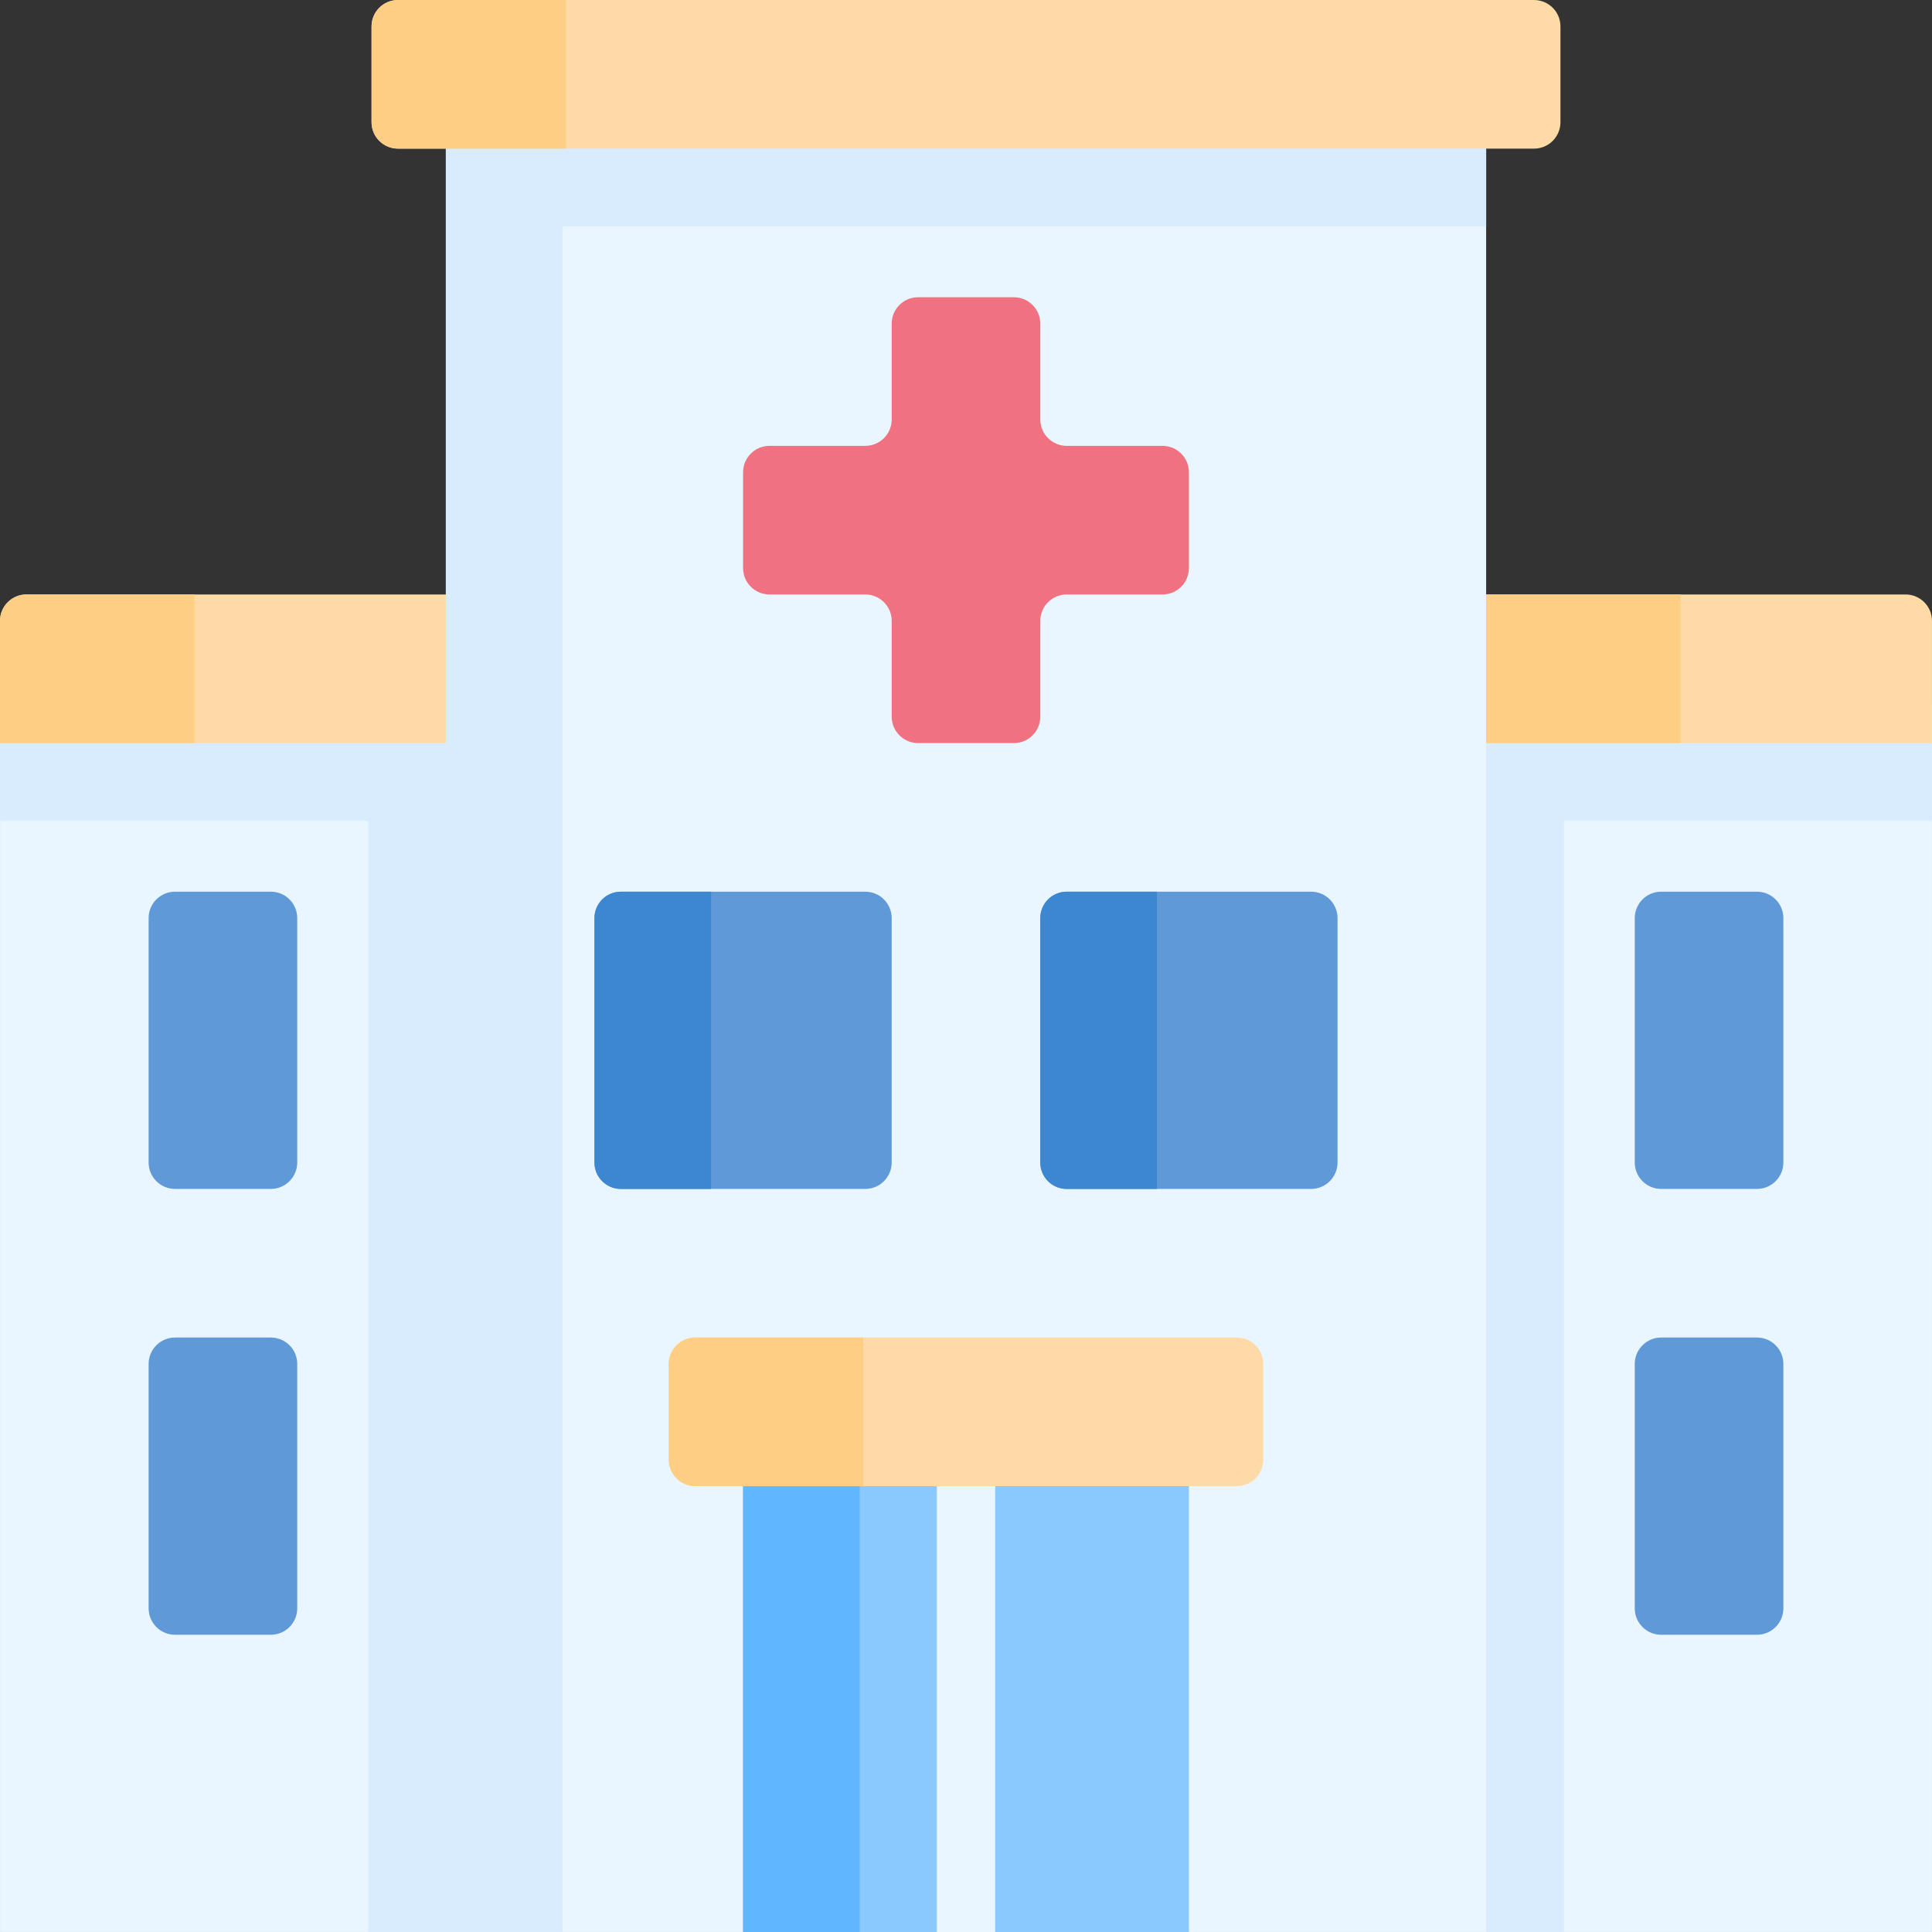 <svg id="Capa_1" enable-background="new 0 0 512 512" height="512" viewBox="0 0 512 512" width="512" xmlns="http://www.w3.org/2000/svg"><rect x="0" y="0" width="512" height="512" fill="#333333" stroke="none"/><g><path d="m.004 186.622h118.152v325.373h-118.152z" fill="#eaf6ff"/><path d="m118.151 186.617v325.383h-20.603v-294.477h-97.548v-30.906z" fill="#d8ecfe"/><path d="m71.772 315.076h-25.384c-3.866 0-7-3.134-7-7v-64.768c0-3.866 3.134-7 7-7h25.384c3.866 0 7 3.134 7 7v64.768c0 3.866-3.134 7-7 7z" fill="#5f99d7"/><path d="m71.772 433.228h-25.384c-3.866 0-7-3.134-7-7v-64.768c0-3.866 3.134-7 7-7h25.384c3.866 0 7 3.134 7 7v64.768c0 3.866-3.134 7-7 7z" fill="#5f99d7"/><path d="m118.156 196.924h-118.152v-32.384c0-3.866 3.134-7 7-7h111.152l10 10.126v18.956z" fill="#fedba6"/><path d="m51.509 157.535v39.384h-51.509v-32.384c0-3.866 3.134-7 7-7z" fill="#fece85"/><path d="m393.844 186.622h118.152v325.373h-118.152z" fill="#eaf6ff"/><path d="m512 186.617v30.906h-97.548v294.477h-20.604v-325.383z" fill="#d8ecfe"/><path d="m465.611 315.076h-25.384c-3.866 0-7-3.134-7-7v-64.768c0-3.866 3.134-7 7-7h25.384c3.866 0 7 3.134 7 7v64.768c0 3.866-3.134 7-7 7z" fill="#5f99d7"/><path d="m465.611 433.228h-25.384c-3.866 0-7-3.134-7-7v-64.768c0-3.866 3.134-7 7-7h25.384c3.866 0 7 3.134 7 7v64.768c0 3.866-3.134 7-7 7z" fill="#5f99d7"/><path d="m511.995 196.924h-118.151l-10-10.302v-18.956l10-10.126h111.152c3.866 0 7 3.134 7 7v32.384z" fill="#fedba6"/><path d="m445.358 157.535v39.384h-51.51l-10-10.297v-18.955l10-10.132z" fill="#fece85"/><path d="m118.156 29.087h275.687v482.909h-275.687z" fill="#eaf6ff"/><path d="m393.848 29.082v30.905h-244.791v452.013h-30.906v-482.918z" fill="#d8ecfe"/><path d="m315.081 393.849v118.151h-118.162v-118.151l12.081-10h92.667z" fill="#8ac9fe"/><path d="m227.825 383.849v128.151h-30.906v-118.151l12.081-10z" fill="#60b7ff"/><path d="m327.768 393.844h-143.536c-3.866 0-7-3.134-7-7v-25.384c0-3.866 3.134-7 7-7h143.536c3.866 0 7 3.134 7 7v25.384c0 3.866-3.134 7-7 7z" fill="#fedba6"/><path d="m228.741 354.465v39.384h-44.509c-3.866 0-7-3.134-7-7v-25.384c0-3.866 3.134-7 7-7z" fill="#fece85"/><path d="m406.536 39.388h-301.072c-3.866 0-7-3.134-7-7v-25.384c0-3.866 3.134-7 7-7h301.071c3.866 0 7 3.134 7 7v25.384c.001 3.866-3.133 7-6.999 7z" fill="#fedba6"/><path d="m149.974 0v39.384h-44.509c-3.866 0-7-3.134-7-7v-25.384c0-3.866 3.134-7 7-7z" fill="#fece85"/><path d="m308.076 118.156h-25.384c-3.866 0-7-3.134-7-7v-25.384c0-3.866-3.134-7-7-7h-25.384c-3.866 0-7 3.134-7 7v25.384c0 3.866-3.134 7-7 7h-25.384c-3.866 0-7 3.134-7 7v25.384c0 3.866 3.134 7 7 7h25.384c3.866 0 7 3.134 7 7v25.384c0 3.866 3.134 7 7 7h25.384c3.866 0 7-3.134 7-7v-25.384c0-3.866 3.134-7 7-7h25.384c3.866 0 7-3.134 7-7v-25.384c0-3.866-3.134-7-7-7z" fill="#f07281"/><path d="m229.308 315.076h-64.768c-3.866 0-7-3.134-7-7v-64.768c0-3.866 3.134-7 7-7h64.768c3.866 0 7 3.134 7 7v64.768c0 3.866-3.134 7-7 7z" fill="#5f99d7"/><path d="m188.441 236.313v78.768h-23.905c-3.866 0-7-3.134-7-7v-64.768c0-3.866 3.134-7 7-7z" fill="#3c87d0"/><path d="m347.46 315.076h-64.768c-3.866 0-7-3.134-7-7v-64.768c0-3.866 3.134-7 7-7h64.768c3.866 0 7 3.134 7 7v64.768c0 3.866-3.134 7-7 7z" fill="#5f99d7"/><path d="m306.592 236.313v78.768h-23.906c-3.866 0-7-3.134-7-7v-64.768c0-3.866 3.134-7 7-7z" fill="#3c87d0"/><g><path d="m248.274 393.849h15.453v118.151h-15.453z" fill="#eaf6ff"/></g></g></svg>